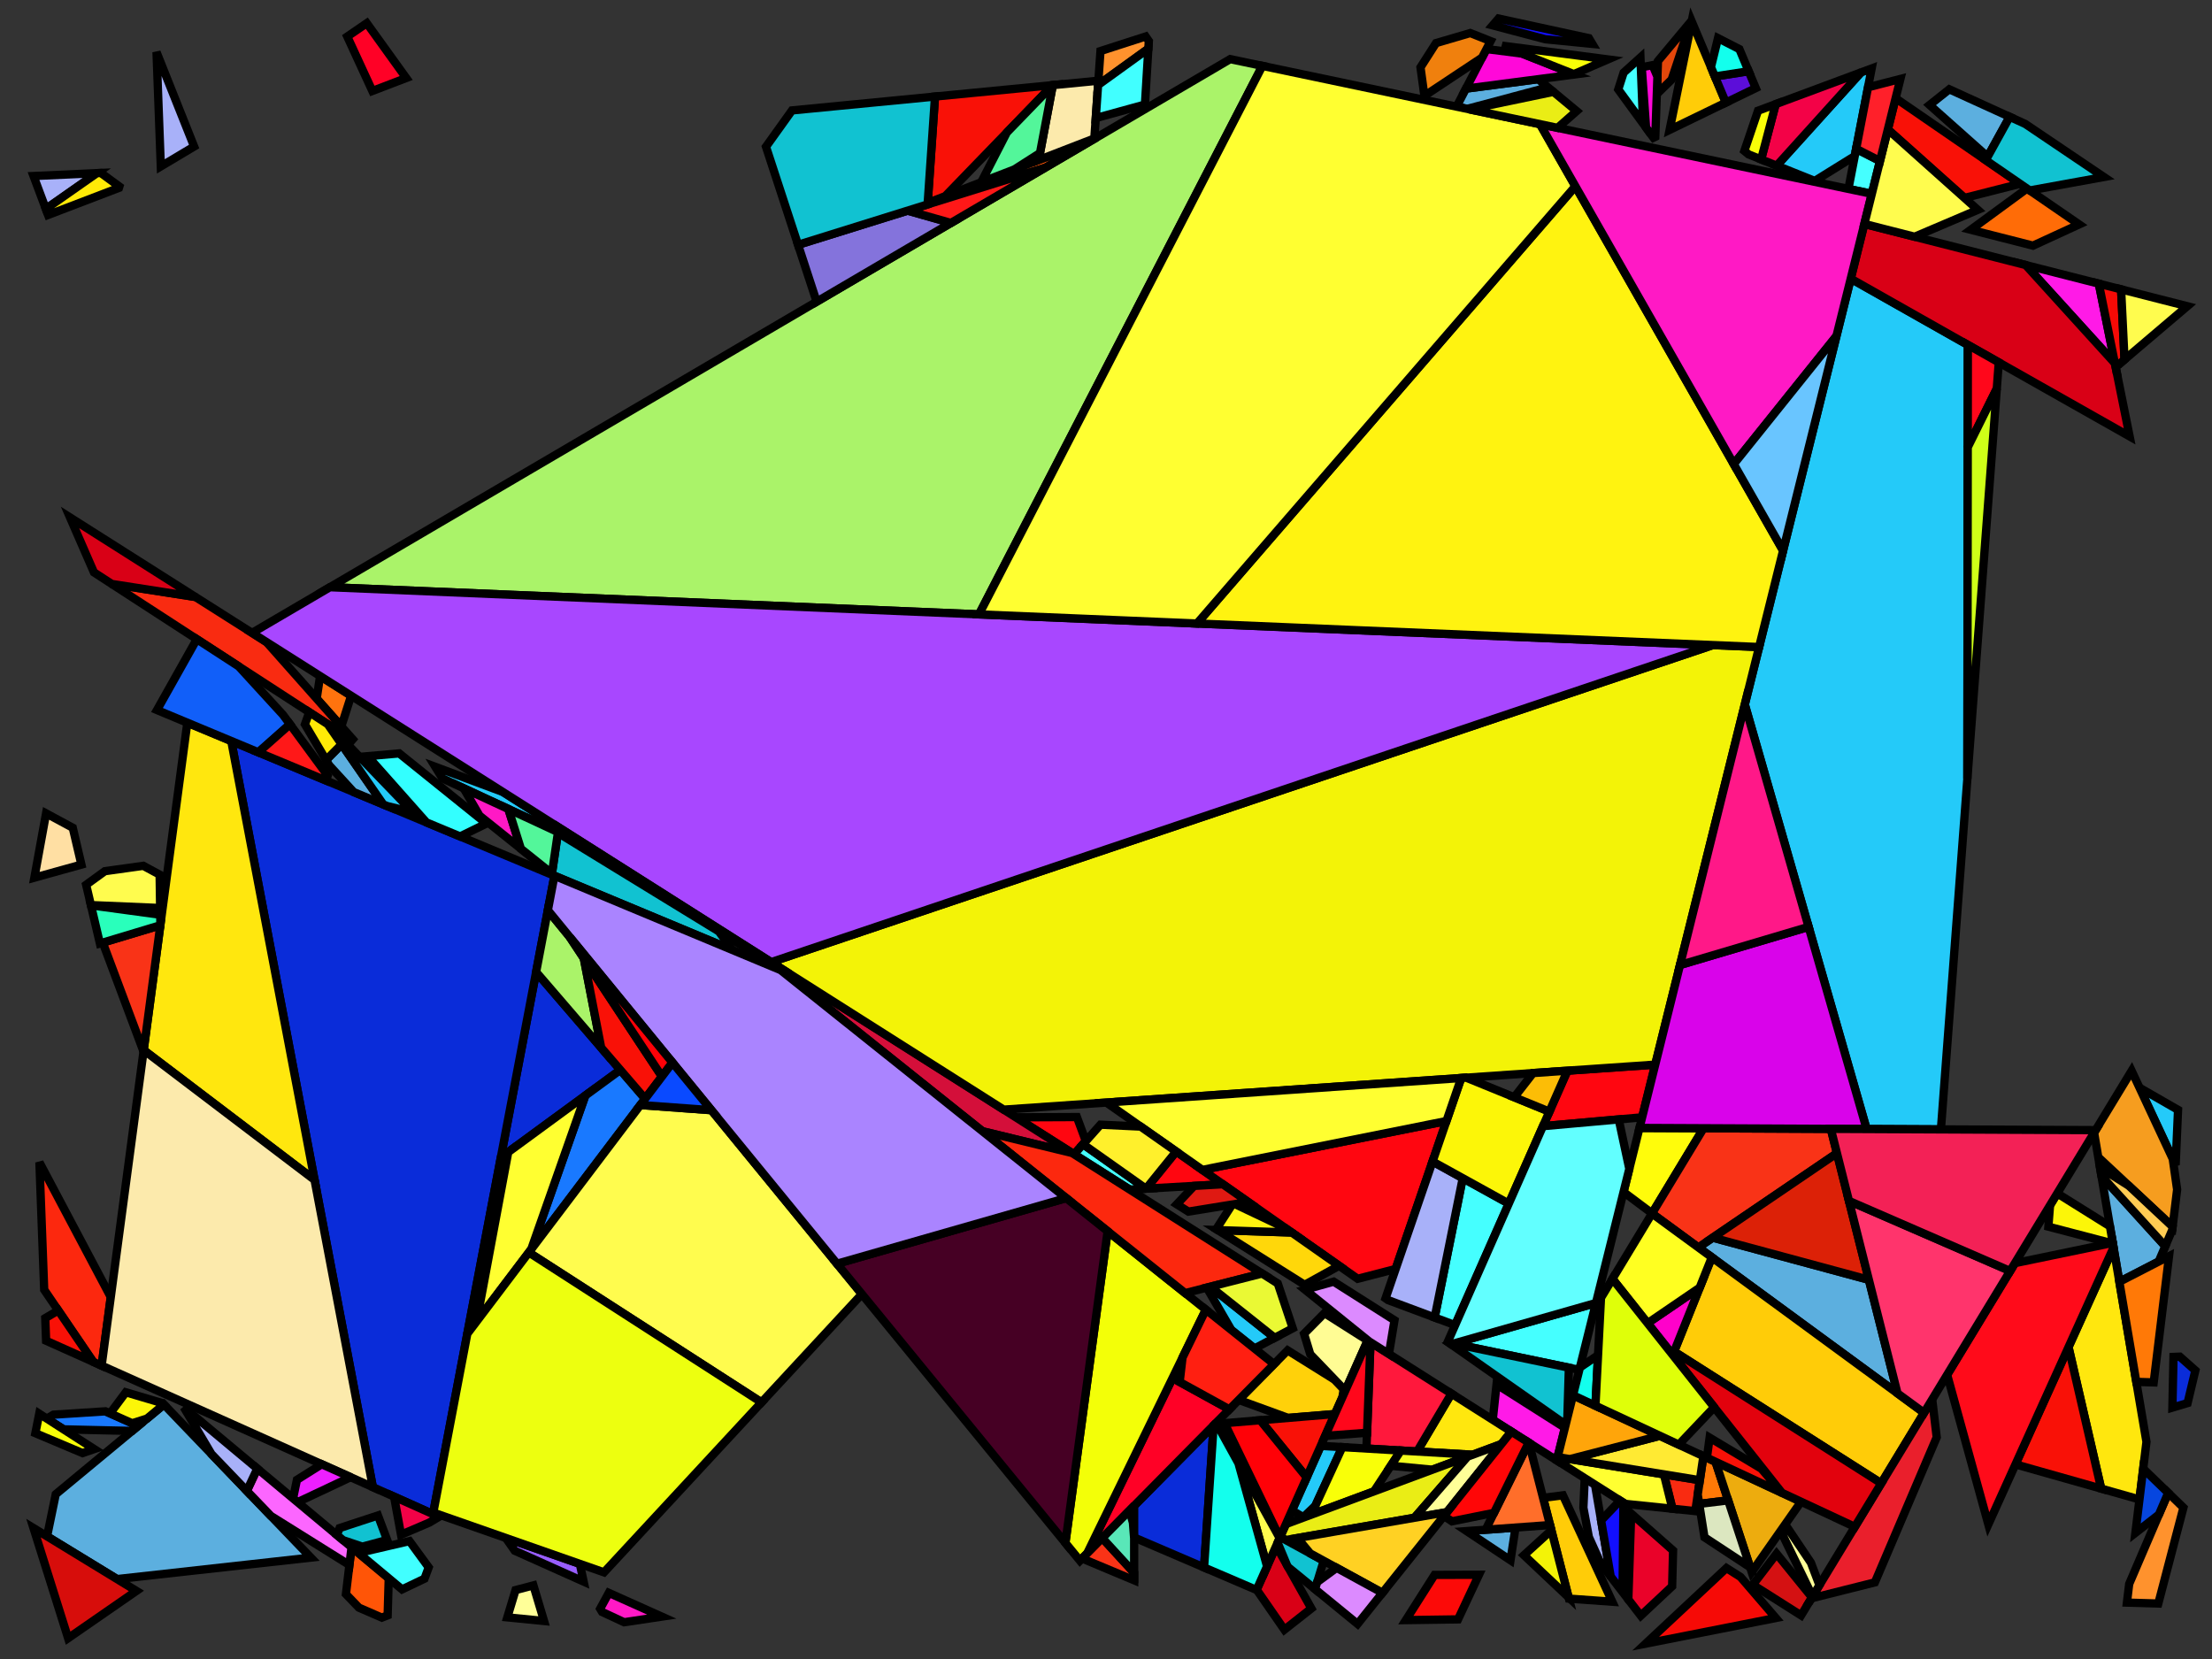 <?xml version="1.0" encoding="iso-8859-1" standalone="no"?>
<!DOCTYPE svg PUBLIC "-//W3C//DTD SVG 1.0//EN" "http://www.w3.org/TR/2001/REC-SVG-20010904/DTD/svg10.dtd">
<svg xmlns="http://www.w3.org/2000/svg" width="800" height="600">
<rect width="100%" height="100%" fill="#333333" stroke="none"/>
<path style="fill:rgb(0, 0, 0);fill-opacity:0.0;fill-rule:evenodd;stroke:rgb(0, 0, 0);stroke-width:0.0;" d="M 0, 600 L 800, 600 L 800, 0 L 0, 0 z "/>
<path style="fill:rgb(255, 26, 231);fill-opacity:1.0;fill-rule:evenodd;stroke:rgb(0, 0, 0);stroke-width:3.0;" d="M 759.066, 102.593 L 764.87, 131.364 L 732.616, 95.854 z "/>
<path style="fill:rgb(255, 26, 231);fill-opacity:1.0;fill-rule:evenodd;stroke:rgb(0, 0, 0);stroke-width:3.0;" d="M 565.97, 516.373 L 563.032, 528.185 L 539.879, 513.501 L 541.245, 500.683 z "/>
<path style="fill:rgb(10, 44, 217);fill-opacity:1.0;fill-rule:evenodd;stroke:rgb(0, 0, 0);stroke-width:3.0;" d="M 793.983, 495.64 L 791.166, 507.44 L 785.678, 509.073 L 786.079, 490.749 L 788.366, 490.655 z "/>
<path style="fill:rgb(10, 44, 217);fill-opacity:1.0;fill-rule:evenodd;stroke:rgb(0, 0, 0);stroke-width:3.0;" d="M 435.466, 566.894 L 410.182, 556.051 L 410.178, 544.588 L 438.926, 515.485 z "/>
<path style="fill:rgb(10, 44, 217);fill-opacity:1.0;fill-rule:evenodd;stroke:rgb(0, 0, 0);stroke-width:3.0;" d="M 224.355, 386.954 L 181.132, 418.632 L 193.893, 351.542 z "/>
<path style="fill:rgb(10, 44, 217);fill-opacity:1.0;fill-rule:evenodd;stroke:rgb(0, 0, 0);stroke-width:3.0;" d="M 200.514, 316.734 L 156.601, 547.597 L 134.847, 537.849 L 83.639, 267.997 z "/>
<path style="fill:rgb(255, 115, 14);fill-opacity:1.0;fill-rule:evenodd;stroke:rgb(0, 0, 0);stroke-width:3.0;" d="M 126.991, 251.623 L 123.438, 262.717 L 114.53, 252.673 L 115.763, 244.502 z "/>
<path style="fill:rgb(92, 175, 223);fill-opacity:1.0;fill-rule:evenodd;stroke:rgb(0, 0, 0);stroke-width:3.0;" d="M 546.295, 564.297 L 530.433, 553.741 L 548.1, 552.461 z "/>
<path style="fill:rgb(92, 175, 223);fill-opacity:1.0;fill-rule:evenodd;stroke:rgb(0, 0, 0);stroke-width:3.0;" d="M 559.859, 31.585 L 530.63, 39.379 L 526.795, 38.574 L 530.184, 32.049 L 556.309, 28.64 z "/>
<path style="fill:rgb(92, 175, 223);fill-opacity:1.0;fill-rule:evenodd;stroke:rgb(0, 0, 0);stroke-width:3.0;" d="M 675.905, 462.861 L 686.263, 503.932 L 614.228, 451.151 L 619.436, 447.611 z "/>
<path style="fill:rgb(92, 175, 223);fill-opacity:1.0;fill-rule:evenodd;stroke:rgb(0, 0, 0);stroke-width:3.0;" d="M 726.828, 42.25 L 718.866, 56.677 L 697.849, 37.966 L 704.989, 32.292 z "/>
<path style="fill:rgb(92, 175, 223);fill-opacity:1.0;fill-rule:evenodd;stroke:rgb(0, 0, 0);stroke-width:3.0;" d="M 138.616, 290.923 L 127.915, 286.461 L 119.058, 276.78 L 117.931, 274.879 L 123.571, 269.194 z "/>
<path style="fill:rgb(92, 175, 223);fill-opacity:1.0;fill-rule:evenodd;stroke:rgb(0, 0, 0);stroke-width:3.0;" d="M 783.098, 450.707 L 780.719, 456.252 L 766.493, 463.585 L 760.005, 425.271 z "/>
<path style="fill:rgb(92, 175, 223);fill-opacity:1.0;fill-rule:evenodd;stroke:rgb(0, 0, 0);stroke-width:3.0;" d="M 112.426, 563.324 L 42.327, 571.097 L 17.024, 555.644 L 20.163, 540.401 L 59.299, 507.969 z "/>
<path style="fill:rgb(255, 252, 11);fill-opacity:1.0;fill-rule:evenodd;stroke:rgb(0, 0, 0);stroke-width:3.0;" d="M 616.113, 408.047 L 597.492, 438.832 L 587.177, 431.109 L 592.941, 407.936 z "/>
<path style="fill:rgb(249, 43, 17);fill-opacity:1.0;fill-rule:evenodd;stroke:rgb(0, 0, 0);stroke-width:3.0;" d="M 614.772, 535.339 L 613.127, 546.507 L 604.851, 545.653 L 601.772, 533.228 z "/>
<path style="fill:rgb(249, 43, 17);fill-opacity:1.0;fill-rule:evenodd;stroke:rgb(0, 0, 0);stroke-width:3.0;" d="M 70.682, 215.909 L 96.381, 232.209 L 128.441, 268.358 L 40.427, 211.198 z "/>
<path style="fill:rgb(25, 121, 255);fill-opacity:1.0;fill-rule:evenodd;stroke:rgb(0, 0, 0);stroke-width:3.0;" d="M 233.32, 397.375 L 192.138, 451.794 L 211.682, 396.242 L 224.355, 386.954 z "/>
<path style="fill:rgb(25, 121, 255);fill-opacity:1.0;fill-rule:evenodd;stroke:rgb(0, 0, 0);stroke-width:3.0;" d="M 49.962, 515.707 L 47.778, 517.516 L 22.986, 516.944 L 16.928, 513.047 L 19.351, 511.632 L 38.131, 510.422 z "/>
<path style="fill:rgb(255, 1, 38);fill-opacity:1.0;fill-rule:evenodd;stroke:rgb(0, 0, 0);stroke-width:3.0;" d="M 444.632, 509.707 L 393.196, 561.782 L 424.062, 498.394 z "/>
<path style="fill:rgb(255, 1, 38);fill-opacity:1.0;fill-rule:evenodd;stroke:rgb(0, 0, 0);stroke-width:3.0;" d="M 146.916, 28.213 L 134.667, 32.897 L 125.595, 13.217 L 132.649, 8.389 z "/>
<path style="fill:rgb(170, 243, 105);fill-opacity:1.0;fill-rule:evenodd;stroke:rgb(0, 0, 0);stroke-width:3.0;" d="M 206.059, 338.881 L 211.146, 346.578 L 217.415, 378.886 L 193.893, 351.542 L 198.142, 329.203 z "/>
<path style="fill:rgb(170, 243, 105);fill-opacity:1.0;fill-rule:evenodd;stroke:rgb(0, 0, 0);stroke-width:3.0;" d="M 456.559, 23.828 L 354.063, 222.202 L 119.313, 212.378 L 444.918, 21.384 z "/>
<path style="fill:rgb(36, 202, 249);fill-opacity:1.0;fill-rule:evenodd;stroke:rgb(0, 0, 0);stroke-width:3.0;" d="M 670.795, 56.451 L 656.322, 65.43 L 642.568, 59.916 L 673.032, 26.205 L 676.909, 24.764 z "/>
<path style="fill:rgb(36, 202, 249);fill-opacity:1.0;fill-rule:evenodd;stroke:rgb(0, 0, 0);stroke-width:3.0;" d="M 461.014, 483.837 L 453.701, 487.695 L 445.352, 481.028 L 436.438, 465.679 L 437.736, 465.349 z "/>
<path style="fill:rgb(36, 202, 249);fill-opacity:1.0;fill-rule:evenodd;stroke:rgb(0, 0, 0);stroke-width:3.0;" d="M 118.909, 262.167 L 149.408, 293.824 L 140.052, 291.522 L 138.616, 290.923 L 118.539, 261.927 z "/>
<path style="fill:rgb(36, 202, 249);fill-opacity:1.0;fill-rule:evenodd;stroke:rgb(0, 0, 0);stroke-width:3.0;" d="M 711.701, 124.738 L 711.526, 281.612 L 701.957, 408.461 L 675.084, 408.331 L 631.032, 254.797 L 669.341, 100.778 z "/>
<path style="fill:rgb(36, 202, 249);fill-opacity:1.0;fill-rule:evenodd;stroke:rgb(0, 0, 0);stroke-width:3.0;" d="M 181.901, 286.45 L 202.06, 299.236 L 201.809, 300.948 L 160.024, 281.53 L 157.428, 277.328 z "/>
<path style="fill:rgb(36, 202, 249);fill-opacity:1.0;fill-rule:evenodd;stroke:rgb(0, 0, 0);stroke-width:3.0;" d="M 485.469, 523.375 L 475.723, 544.563 L 471.377, 548.712 L 467.255, 546.289 L 477.663, 522.917 z "/>
<path style="fill:rgb(36, 202, 249);fill-opacity:1.0;fill-rule:evenodd;stroke:rgb(0, 0, 0);stroke-width:3.0;" d="M 787.717, 401.398 L 786.845, 421.34 L 773.793, 393.399 z "/>
<path style="fill:rgb(255, 204, 8);fill-opacity:1.0;fill-rule:evenodd;stroke:rgb(0, 0, 0);stroke-width:3.0;" d="M 583.097, 579.287 L 567.42, 578.159 L 558.068, 541.721 L 565.253, 540.799 z "/>
<path style="fill:rgb(255, 204, 8);fill-opacity:1.0;fill-rule:evenodd;stroke:rgb(0, 0, 0);stroke-width:3.0;" d="M 695.859, 510.963 L 680.38, 536.463 L 605.469, 488.808 L 619.1, 454.721 z "/>
<path style="fill:rgb(255, 204, 8);fill-opacity:1.0;fill-rule:evenodd;stroke:rgb(0, 0, 0);stroke-width:3.0;" d="M 624.186, 37.105 L 603.837, 46.974 L 611.828, 7.735 z "/>
<path style="fill:rgb(255, 231, 14);fill-opacity:1.0;fill-rule:evenodd;stroke:rgb(0, 0, 0);stroke-width:3.0;" d="M 83.639, 267.997 L 113.759, 426.724 L 51.967, 379.789 L 67.751, 261.372 z "/>
<path style="fill:rgb(255, 231, 14);fill-opacity:1.0;fill-rule:evenodd;stroke:rgb(0, 0, 0);stroke-width:3.0;" d="M 776.296, 521.472 L 773.765, 542.295 L 759.921, 538.379 L 748.107, 487.195 L 764.393, 451.185 z "/>
<path style="fill:rgb(255, 231, 14);fill-opacity:1.0;fill-rule:evenodd;stroke:rgb(0, 0, 0);stroke-width:3.0;" d="M 546.593, 517.759 L 542.99, 522.267 L 532.577, 526.134 L 512.516, 524.959 L 524.926, 504.017 z "/>
<path style="fill:rgb(212, 17, 18);fill-opacity:1.0;fill-rule:evenodd;stroke:rgb(0, 0, 0);stroke-width:3.0;" d="M 655.333, 577.724 L 651.387, 584.225 L 633.934, 573.156 L 642.522, 561.93 z "/>
<path style="fill:rgb(255, 6, 16);fill-opacity:1.0;fill-rule:evenodd;stroke:rgb(0, 0, 0);stroke-width:3.0;" d="M 442.277, 428.304 L 414.496, 429.884 L 425.381, 416.454 z "/>
<path style="fill:rgb(255, 6, 16);fill-opacity:1.0;fill-rule:evenodd;stroke:rgb(0, 0, 0);stroke-width:3.0;" d="M 593.898, 404.091 L 558.029, 407.297 L 566.888, 387.226 L 598.638, 385.033 z "/>
<path style="fill:rgb(255, 6, 16);fill-opacity:1.0;fill-rule:evenodd;stroke:rgb(0, 0, 0);stroke-width:3.0;" d="M 504.748, 458.942 L 491.023, 462.49 L 434.862, 423.103 L 523.132, 405.427 z "/>
<path style="fill:rgb(255, 6, 16);fill-opacity:1.0;fill-rule:evenodd;stroke:rgb(0, 0, 0);stroke-width:3.0;" d="M 392.708, 412.694 L 388.457, 417.46 L 367.387, 404.096 L 389.479, 403.996 z "/>
<path style="fill:rgb(217, 0, 22);fill-opacity:1.0;fill-rule:evenodd;stroke:rgb(0, 0, 0);stroke-width:3.0;" d="M 732.616, 95.854 L 764.87, 131.364 L 770.209, 157.834 L 669.341, 100.778 L 674.264, 80.986 z "/>
<path style="fill:rgb(217, 0, 22);fill-opacity:1.0;fill-rule:evenodd;stroke:rgb(0, 0, 0);stroke-width:3.0;" d="M 70.682, 215.909 L 40.427, 211.198 L 33.982, 207.012 L 25.325, 187.141 z "/>
<path style="fill:rgb(217, 0, 22);fill-opacity:1.0;fill-rule:evenodd;stroke:rgb(0, 0, 0);stroke-width:3.0;" d="M 474.272, 581.723 L 464.514, 589.407 L 454.496, 574.941 L 461.553, 559.093 z "/>
<path style="fill:rgb(255, 209, 10);fill-opacity:1.0;fill-rule:evenodd;stroke:rgb(0, 0, 0);stroke-width:3.0;" d="M 482.755, 499.03 L 485.959, 502.366 L 485.509, 505.299 L 482.79, 511.406 L 465.876, 512.807 L 448.005, 506.293 L 465.694, 488.384 z "/>
<path style="fill:rgb(243, 255, 8);fill-opacity:1.0;fill-rule:evenodd;stroke:rgb(0, 0, 0);stroke-width:3.0;" d="M 436.112, 473.649 L 393.196, 561.782 L 390.575, 564.435 L 385.316, 558.007 L 400.589, 445.282 z "/>
<path style="fill:rgb(255, 24, 60);fill-opacity:1.0;fill-rule:evenodd;stroke:rgb(0, 0, 0);stroke-width:3.0;" d="M 524.926, 504.017 L 512.516, 524.959 L 494.198, 523.886 L 495.653, 485.45 z "/>
<path style="fill:rgb(69, 255, 255);fill-opacity:1.0;fill-rule:evenodd;stroke:rgb(0, 0, 0);stroke-width:3.0;" d="M 571.18, 495.426 L 525.657, 485.935 L 577.195, 471.242 z "/>
<path style="fill:rgb(69, 255, 255);fill-opacity:1.0;fill-rule:evenodd;stroke:rgb(0, 0, 0);stroke-width:3.0;" d="M 679.922, 58.237 L 676.971, 70.103 L 668.504, 68.326 L 671.304, 53.814 z "/>
<path style="fill:rgb(69, 255, 255);fill-opacity:1.0;fill-rule:evenodd;stroke:rgb(0, 0, 0);stroke-width:3.0;" d="M 414.419, 429.889 L 408.577, 430.221 L 388.457, 417.46 L 391.705, 413.817 z "/>
<path style="fill:rgb(69, 255, 255);fill-opacity:1.0;fill-rule:evenodd;stroke:rgb(0, 0, 0);stroke-width:3.0;" d="M 545.669, 435.3 L 526.268, 479.254 L 518.865, 476.491 L 529.015, 426.1 z "/>
<path style="fill:rgb(69, 255, 255);fill-opacity:1.0;fill-rule:evenodd;stroke:rgb(0, 0, 0);stroke-width:3.0;" d="M 594.231, 44.64 L 585.264, 32.344 L 587.209, 26.273 L 593.293, 20.775 z "/>
<path style="fill:rgb(212, 15, 58);fill-opacity:1.0;fill-rule:evenodd;stroke:rgb(0, 0, 0);stroke-width:3.0;" d="M 285.57, 352.203 L 387.736, 417.003 L 355.314, 409.128 L 282.342, 350.857 z "/>
<path style="fill:rgb(252, 246, 8);fill-opacity:1.0;fill-rule:evenodd;stroke:rgb(0, 0, 0);stroke-width:3.0;" d="M 58.839, 507.49 L 59.299, 507.969 L 53.176, 513.042 L 47.797, 514.739 L 39.818, 511.176 L 45.5, 503.536 z "/>
<path style="fill:rgb(252, 246, 8);fill-opacity:1.0;fill-rule:evenodd;stroke:rgb(0, 0, 0);stroke-width:3.0;" d="M 763.094, 443.515 L 764.108, 449.501 L 763.621, 449.602 L 740.82, 443.636 L 741.424, 435.898 L 744.032, 431.602 z "/>
<path style="fill:rgb(252, 40, 14);fill-opacity:1.0;fill-rule:evenodd;stroke:rgb(0, 0, 0);stroke-width:3.0;" d="M 40.061, 469.104 L 36.757, 493.896 L 33.715, 492.533 L 15.984, 466.462 L 14.256, 420.375 z "/>
<path style="fill:rgb(252, 40, 14);fill-opacity:1.0;fill-rule:evenodd;stroke:rgb(0, 0, 0);stroke-width:3.0;" d="M 387.736, 417.003 L 456.45, 460.585 L 428.623, 467.669 L 355.314, 409.128 z "/>
<path style="fill:rgb(255, 121, 7);fill-opacity:1.0;fill-rule:evenodd;stroke:rgb(0, 0, 0);stroke-width:3.0;" d="M 620.447, 528.683 L 625.021, 542.628 L 614.54, 543.904 L 614.008, 540.528 L 616.056, 526.632 z "/>
<path style="fill:rgb(255, 121, 7);fill-opacity:1.0;fill-rule:evenodd;stroke:rgb(0, 0, 0);stroke-width:3.0;" d="M 778.91, 499.963 L 772.621, 499.774 L 766.493, 463.585 L 784.456, 454.326 z "/>
<path style="fill:rgb(246, 10, 6);fill-opacity:1.0;fill-rule:evenodd;stroke:rgb(0, 0, 0);stroke-width:3.0;" d="M 767.126, 104.646 L 768.364, 130.044 L 765.154, 132.772 L 759.066, 102.593 z "/>
<path style="fill:rgb(246, 10, 6);fill-opacity:1.0;fill-rule:evenodd;stroke:rgb(0, 0, 0);stroke-width:3.0;" d="M 629.483, 570.333 L 642.248, 585.17 L 595.163, 594.45 L 624.397, 567.107 z "/>
<path style="fill:rgb(255, 31, 17);fill-opacity:1.0;fill-rule:evenodd;stroke:rgb(0, 0, 0);stroke-width:3.0;" d="M 460.786, 493.353 L 444.632, 509.707 L 426.647, 499.816 L 427.675, 490.974 L 436.112, 473.649 z "/>
<path style="fill:rgb(228, 71, 11);fill-opacity:1.0;fill-rule:evenodd;stroke:rgb(0, 0, 0);stroke-width:3.0;" d="M 604.58, 28.774 L 599.206, 34.015 L 599.626, 22.062 L 611.58, 7.738 z "/>
<path style="fill:rgb(243, 243, 7);fill-opacity:1.0;fill-rule:evenodd;stroke:rgb(0, 0, 0);stroke-width:3.0;" d="M 567.299, 577.688 L 551.151, 562.46 L 561.076, 553.44 z "/>
<path style="fill:rgb(243, 243, 7);fill-opacity:1.0;fill-rule:evenodd;stroke:rgb(0, 0, 0);stroke-width:3.0;" d="M 636.202, 234.008 L 598.638, 385.033 L 363.002, 401.315 L 278.897, 347.971 L 619.476, 233.308 z "/>
<path style="fill:rgb(168, 71, 255);fill-opacity:1.0;fill-rule:evenodd;stroke:rgb(0, 0, 0);stroke-width:3.0;" d="M 619.476, 233.308 L 278.897, 347.971 L 91.156, 228.894 L 119.313, 212.378 z "/>
<path style="fill:rgb(249, 51, 23);fill-opacity:1.0;fill-rule:evenodd;stroke:rgb(0, 0, 0);stroke-width:3.0;" d="M 662.137, 408.269 L 664.359, 417.079 L 614.228, 451.151 L 597.468, 438.871 L 616.113, 408.047 z "/>
<path style="fill:rgb(249, 51, 23);fill-opacity:1.0;fill-rule:evenodd;stroke:rgb(0, 0, 0);stroke-width:3.0;" d="M 410.185, 568.847 L 410.186, 571.539 L 391.354, 563.647 L 398.65, 556.26 z "/>
<path style="fill:rgb(249, 51, 23);fill-opacity:1.0;fill-rule:evenodd;stroke:rgb(0, 0, 0);stroke-width:3.0;" d="M 51.901, 380.278 L 37.168, 340.905 L 57.985, 334.639 z "/>
<path style="fill:rgb(255, 85, 7);fill-opacity:1.0;fill-rule:evenodd;stroke:rgb(0, 0, 0);stroke-width:3.0;" d="M 140.592, 570.804 L 140.199, 584.209 L 138.095, 585.032 L 129.797, 581.423 L 125.112, 576.542 L 127.134, 559.575 z "/>
<path style="fill:rgb(255, 85, 7);fill-opacity:1.0;fill-rule:evenodd;stroke:rgb(0, 0, 0);stroke-width:3.0;" d="M 395.767, 50.215 L 377.88, 60.707 L 335.482, 73.927 L 335.519, 73.393 L 395.777, 50.08 z "/>
<path style="fill:rgb(255, 252, 148);fill-opacity:1.0;fill-rule:evenodd;stroke:rgb(0, 0, 0);stroke-width:3.0;" d="M 494.636, 484.805 L 486.544, 502.975 L 473.879, 489.786 L 471.632, 482.372 L 479.015, 474.897 z "/>
<path style="fill:rgb(252, 234, 172);fill-opacity:1.0;fill-rule:evenodd;stroke:rgb(0, 0, 0);stroke-width:3.0;" d="M 113.759, 426.724 L 134.847, 537.849 L 36.757, 493.896 L 51.967, 379.789 z "/>
<path style="fill:rgb(252, 234, 172);fill-opacity:1.0;fill-rule:evenodd;stroke:rgb(0, 0, 0);stroke-width:3.0;" d="M 395.777, 50.08 L 375.661, 57.862 L 380.757, 30.787 L 397.248, 29.187 z "/>
<path style="fill:rgb(255, 108, 7);fill-opacity:1.0;fill-rule:evenodd;stroke:rgb(0, 0, 0);stroke-width:3.0;" d="M 751.945, 81.16 L 735.251, 88.84 L 712.743, 83.101 L 732.677, 68.491 L 733.199, 68.268 z "/>
<path style="fill:rgb(237, 31, 255);fill-opacity:1.0;fill-rule:evenodd;stroke:rgb(0, 0, 0);stroke-width:3.0;" d="M 126.291, 534.015 L 126.379, 534.449 L 107.616, 543.287 L 105.994, 541.933 L 107.389, 535.206 L 116.349, 529.561 z "/>
<path style="fill:rgb(255, 215, 10);fill-opacity:1.0;fill-rule:evenodd;stroke:rgb(0, 0, 0);stroke-width:3.0;" d="M 467.175, 445.765 L 484.307, 457.78 L 471.848, 464.672 L 440.419, 444.884 z "/>
<path style="fill:rgb(252, 102, 255);fill-opacity:1.0;fill-rule:evenodd;stroke:rgb(0, 0, 0);stroke-width:3.0;" d="M 127.134, 559.575 L 126.368, 566.007 L 97.962, 548.254 L 89.275, 539.202 L 93.065, 531.144 z "/>
<path style="fill:rgb(168, 177, 249);fill-opacity:1.0;fill-rule:evenodd;stroke:rgb(0, 0, 0);stroke-width:3.0;" d="M 16.579, 75.553 L 12.13, 63.661 L 35.05, 62.619 z "/>
<path style="fill:rgb(168, 177, 249);fill-opacity:1.0;fill-rule:evenodd;stroke:rgb(0, 0, 0);stroke-width:3.0;" d="M 70.206, 52.992 L 58.157, 60.178 L 56.608, 18.847 z "/>
<path style="fill:rgb(168, 177, 249);fill-opacity:1.0;fill-rule:evenodd;stroke:rgb(0, 0, 0);stroke-width:3.0;" d="M 576.852, 536.951 L 582.533, 570.174 L 578.945, 565.504 L 574.628, 555.885 L 572.654, 545.299 L 573.142, 534.598 z "/>
<path style="fill:rgb(168, 177, 249);fill-opacity:1.0;fill-rule:evenodd;stroke:rgb(0, 0, 0);stroke-width:3.0;" d="M 529.015, 426.1 L 518.865, 476.491 L 502.021, 470.203 L 501.101, 469.558 L 518.101, 420.072 z "/>
<path style="fill:rgb(168, 177, 249);fill-opacity:1.0;fill-rule:evenodd;stroke:rgb(0, 0, 0);stroke-width:3.0;" d="M 93.065, 531.144 L 89.275, 539.202 L 76.456, 525.845 L 66.469, 508.951 z "/>
<path style="fill:rgb(237, 172, 14);fill-opacity:1.0;fill-rule:evenodd;stroke:rgb(0, 0, 0);stroke-width:3.0;" d="M 651.305, 543.093 L 650.407, 544.499 L 633.532, 568.575 L 620.447, 528.683 z "/>
<path style="fill:rgb(249, 17, 7);fill-opacity:1.0;fill-rule:evenodd;stroke:rgb(0, 0, 0);stroke-width:3.0;" d="M 341.86, 70.939 L 335.519, 73.393 L 338.158, 34.917 L 380.706, 30.792 z "/>
<path style="fill:rgb(249, 17, 7);fill-opacity:1.0;fill-rule:evenodd;stroke:rgb(0, 0, 0);stroke-width:3.0;" d="M 730.587, 66.472 L 710.474, 71.587 L 682.761, 46.822 L 685.573, 35.517 z "/>
<path style="fill:rgb(249, 17, 7);fill-opacity:1.0;fill-rule:evenodd;stroke:rgb(0, 0, 0);stroke-width:3.0;" d="M 637.032, 531.178 L 644.407, 539.814 L 644.48, 539.906 L 617.328, 527.226 L 618.307, 519.943 z "/>
<path style="fill:rgb(249, 17, 7);fill-opacity:1.0;fill-rule:evenodd;stroke:rgb(0, 0, 0);stroke-width:3.0;" d="M 239.403, 389.336 L 233.32, 397.375 L 217.415, 378.886 L 211.146, 346.578 z "/>
<path style="fill:rgb(249, 17, 7);fill-opacity:1.0;fill-rule:evenodd;stroke:rgb(0, 0, 0);stroke-width:3.0;" d="M 759.921, 538.379 L 728.925, 529.61 L 748.107, 487.195 z "/>
<path style="fill:rgb(249, 17, 7);fill-opacity:1.0;fill-rule:evenodd;stroke:rgb(0, 0, 0);stroke-width:3.0;" d="M 33.715, 492.533 L 16.675, 484.898 L 16.368, 476.719 L 21.067, 473.936 z "/>
<path style="fill:rgb(249, 17, 7);fill-opacity:1.0;fill-rule:evenodd;stroke:rgb(0, 0, 0);stroke-width:3.0;" d="M 472.583, 534.325 L 455.774, 513.644 L 482.79, 511.406 z "/>
<path style="fill:rgb(41, 255, 187);fill-opacity:1.0;fill-rule:evenodd;stroke:rgb(0, 0, 0);stroke-width:3.0;" d="M 57.955, 330.817 L 58.011, 334.446 L 57.985, 334.639 L 36.137, 341.215 L 32.899, 327.42 z "/>
<path style="fill:rgb(17, 95, 249);fill-opacity:1.0;fill-rule:evenodd;stroke:rgb(0, 0, 0);stroke-width:3.0;" d="M 86.325, 241.006 L 102.352, 258.522 L 104.875, 261.953 L 93.444, 272.086 L 56.775, 256.795 L 71.174, 231.166 z "/>
<path style="fill:rgb(152, 94, 255);fill-opacity:1.0;fill-rule:evenodd;stroke:rgb(0, 0, 0);stroke-width:3.0;" d="M 209.702, 565.599 L 211.074, 572.005 L 186.173, 560.847 L 182.936, 556.228 z "/>
<path style="fill:rgb(255, 243, 16);fill-opacity:1.0;fill-rule:evenodd;stroke:rgb(0, 0, 0);stroke-width:3.0;" d="M 464.837, 444.125 L 467.175, 445.765 L 440.419, 444.884 L 439.877, 444.542 L 445.628, 435.633 L 446.626, 435.471 z "/>
<path style="fill:rgb(255, 243, 16);fill-opacity:1.0;fill-rule:evenodd;stroke:rgb(0, 0, 0);stroke-width:3.0;" d="M 644.877, 199.134 L 636.202, 234.008 L 432.9, 225.501 L 569.762, 67.358 z "/>
<path style="fill:rgb(255, 255, 49);fill-opacity:1.0;fill-rule:evenodd;stroke:rgb(0, 0, 0);stroke-width:3.0;" d="M 601.772, 533.228 L 604.851, 545.653 L 587.801, 543.896 L 563.032, 528.185 L 563.33, 526.985 z "/>
<path style="fill:rgb(255, 255, 49);fill-opacity:1.0;fill-rule:evenodd;stroke:rgb(0, 0, 0);stroke-width:3.0;" d="M 556.966, 44.908 L 569.762, 67.358 L 432.9, 225.501 L 354.063, 222.202 L 456.559, 23.828 z "/>
<path style="fill:rgb(252, 246, 8);fill-opacity:1.0;fill-rule:evenodd;stroke:rgb(0, 0, 0);stroke-width:3.0;" d="M 560.353, 402.033 L 545.669, 435.3 L 518.101, 420.072 L 528.473, 389.881 L 530.289, 389.755 z "/>
<path style="fill:rgb(234, 31, 44);fill-opacity:1.0;fill-rule:evenodd;stroke:rgb(0, 0, 0);stroke-width:3.0;" d="M 700.436, 519.814 L 678.076, 572.289 L 655.138, 578.045 L 698.81, 506.101 z "/>
<path style="fill:rgb(252, 189, 6);fill-opacity:1.0;fill-rule:evenodd;stroke:rgb(0, 0, 0);stroke-width:3.0;" d="M 560.353, 402.033 L 547.637, 396.84 L 554.451, 388.086 L 566.888, 387.226 z "/>
<path style="fill:rgb(255, 8, 217);fill-opacity:1.0;fill-rule:evenodd;stroke:rgb(0, 0, 0);stroke-width:3.0;" d="M 599.428, 27.714 L 598.663, 49.484 L 597.999, 49.806 L 595.32, 46.133 L 593.76, 24.318 L 597.676, 23.55 z "/>
<path style="fill:rgb(255, 8, 217);fill-opacity:1.0;fill-rule:evenodd;stroke:rgb(0, 0, 0);stroke-width:3.0;" d="M 550.465, 19.376 L 569.481, 26.921 L 530.184, 32.049 L 537.609, 17.751 z "/>
<path style="fill:rgb(255, 146, 45);fill-opacity:1.0;fill-rule:evenodd;stroke:rgb(0, 0, 0);stroke-width:3.0;" d="M 415.483, 14.834 L 415.314, 17.611 L 397.139, 30.738 L 398.004, 18.463 L 414.343, 13.196 z "/>
<path style="fill:rgb(255, 146, 45);fill-opacity:1.0;fill-rule:evenodd;stroke:rgb(0, 0, 0);stroke-width:3.0;" d="M 789.665, 545.248 L 780.58, 579.938 L 769.23, 579.604 L 770.053, 572.839 L 784.161, 539.919 z "/>
<path style="fill:rgb(243, 2, 71);fill-opacity:1.0;fill-rule:evenodd;stroke:rgb(0, 0, 0);stroke-width:3.0;" d="M 158.775, 548.571 L 155.254, 550.67 L 145.036, 555.046 L 142.524, 541.289 z "/>
<path style="fill:rgb(243, 2, 71);fill-opacity:1.0;fill-rule:evenodd;stroke:rgb(0, 0, 0);stroke-width:3.0;" d="M 642.568, 59.916 L 636.932, 57.658 L 642.195, 37.667 L 673.032, 26.205 z "/>
<path style="fill:rgb(249, 255, 8);fill-opacity:1.0;fill-rule:evenodd;stroke:rgb(0, 0, 0);stroke-width:3.0;" d="M 581.521, 21.487 L 569.203, 26.811 L 543.259, 16.517 z "/>
<path style="fill:rgb(249, 255, 8);fill-opacity:1.0;fill-rule:evenodd;stroke:rgb(0, 0, 0);stroke-width:3.0;" d="M 636.932, 57.658 L 632.409, 55.844 L 630.875, 54.585 L 635.812, 40.039 L 642.195, 37.667 z "/>
<path style="fill:rgb(249, 255, 8);fill-opacity:1.0;fill-rule:evenodd;stroke:rgb(0, 0, 0);stroke-width:3.0;" d="M 34.075, 524.077 L 29.843, 525.523 L 12.791, 518.335 L 14.194, 511.288 z "/>
<path style="fill:rgb(249, 255, 8);fill-opacity:1.0;fill-rule:evenodd;stroke:rgb(0, 0, 0);stroke-width:3.0;" d="M 506.63, 524.614 L 496.901, 539.384 L 474.233, 547.802 L 485.469, 523.375 z "/>
<path style="fill:rgb(243, 255, 29);fill-opacity:1.0;fill-rule:evenodd;stroke:rgb(0, 0, 0);stroke-width:3.0;" d="M 532.577, 526.134 L 518.027, 531.538 L 503.009, 530.112 L 506.63, 524.614 z "/>
<path style="fill:rgb(246, 157, 31);fill-opacity:1.0;fill-rule:evenodd;stroke:rgb(0, 0, 0);stroke-width:3.0;" d="M 785.804, 419.112 L 787.387, 430.213 L 785.754, 443.652 L 758.859, 418.503 L 757.359, 409.648 L 770.935, 387.283 z "/>
<path style="fill:rgb(255, 25, 197);fill-opacity:1.0;fill-rule:evenodd;stroke:rgb(0, 0, 0);stroke-width:3.0;" d="M 676.971, 70.103 L 664.177, 121.539 L 627.037, 167.837 L 556.966, 44.908 z "/>
<path style="fill:rgb(255, 25, 197);fill-opacity:1.0;fill-rule:evenodd;stroke:rgb(0, 0, 0);stroke-width:3.0;" d="M 183.873, 292.613 L 188.39, 306.967 L 173.42, 294.985 L 167.687, 285.091 z "/>
<path style="fill:rgb(255, 25, 197);fill-opacity:1.0;fill-rule:evenodd;stroke:rgb(0, 0, 0);stroke-width:3.0;" d="M 239.337, 584.67 L 225.725, 586.703 L 217.746, 582.98 L 217.054, 581.829 L 220.181, 576.086 z "/>
<path style="fill:rgb(255, 11, 26);fill-opacity:1.0;fill-rule:evenodd;stroke:rgb(0, 0, 0);stroke-width:3.0;" d="M 764.393, 451.185 L 719.106, 551.321 L 704.212, 497.202 L 728.714, 456.838 L 764.108, 449.501 z "/>
<path style="fill:rgb(18, 15, 255);fill-opacity:1.0;fill-rule:evenodd;stroke:rgb(0, 0, 0);stroke-width:3.0;" d="M 587.131, 543.471 L 586.822, 575.757 L 582.533, 570.174 L 579.065, 549.896 L 585.918, 542.702 z "/>
<path style="fill:rgb(18, 15, 255);fill-opacity:1.0;fill-rule:evenodd;stroke:rgb(0, 0, 0);stroke-width:3.0;" d="M 574.646, 13.808 L 575.888, 15.88 L 558.859, 14.191 L 539.845, 9.177 L 541.969, 6.705 z "/>
<path style="fill:rgb(234, 2, 41);fill-opacity:1.0;fill-rule:evenodd;stroke:rgb(0, 0, 0);stroke-width:3.0;" d="M 605.091, 560.763 L 604.752, 573.712 L 593.411, 584.334 L 588.903, 578.466 L 589.941, 547.405 z "/>
<path style="fill:rgb(255, 252, 78);fill-opacity:1.0;fill-rule:evenodd;stroke:rgb(0, 0, 0);stroke-width:3.0;" d="M 57.733, 316.321 L 57.918, 328.395 L 32.879, 327.337 L 31.154, 319.989 L 37.934, 315.073 L 51.821, 313.131 z "/>
<path style="fill:rgb(255, 252, 78);fill-opacity:1.0;fill-rule:evenodd;stroke:rgb(0, 0, 0);stroke-width:3.0;" d="M 462.811, 556.27 L 458.253, 566.504 L 447.908, 529.215 z "/>
<path style="fill:rgb(255, 252, 78);fill-opacity:1.0;fill-rule:evenodd;stroke:rgb(0, 0, 0);stroke-width:3.0;" d="M 791.07, 110.747 L 768.364, 130.044 L 767.126, 104.646 z "/>
<path style="fill:rgb(255, 252, 78);fill-opacity:1.0;fill-rule:evenodd;stroke:rgb(0, 0, 0);stroke-width:3.0;" d="M 257.298, 401.516 L 311.706, 468.025 L 275.411, 507.19 L 191.253, 452.964 L 231.605, 399.641 z "/>
<path style="fill:rgb(255, 252, 78);fill-opacity:1.0;fill-rule:evenodd;stroke:rgb(0, 0, 0);stroke-width:3.0;" d="M 715.292, 75.892 L 692.446, 85.619 L 674.264, 80.986 L 682.761, 46.822 z "/>
<path style="fill:rgb(226, 2, 13);fill-opacity:1.0;fill-rule:evenodd;stroke:rgb(0, 0, 0);stroke-width:3.0;" d="M 680.38, 536.463 L 670.822, 552.208 L 644.48, 539.906 L 604.975, 490.043 L 605.469, 488.808 z "/>
<path style="fill:rgb(132, 115, 220);fill-opacity:1.0;fill-rule:evenodd;stroke:rgb(0, 0, 0);stroke-width:3.0;" d="M 343.912, 80.632 L 295.358, 109.113 L 288.629, 88.536 L 328.26, 76.179 z "/>
<path style="fill:rgb(255, 24, 24);fill-opacity:1.0;fill-rule:evenodd;stroke:rgb(0, 0, 0);stroke-width:3.0;" d="M 118.518, 280.507 L 117.91, 282.289 L 93.444, 272.086 L 104.875, 261.953 z "/>
<path style="fill:rgb(255, 24, 24);fill-opacity:1.0;fill-rule:evenodd;stroke:rgb(0, 0, 0);stroke-width:3.0;" d="M 343.912, 80.632 L 328.26, 76.179 L 377.88, 60.707 z "/>
<path style="fill:rgb(234, 249, 52);fill-opacity:1.0;fill-rule:evenodd;stroke:rgb(0, 0, 0);stroke-width:3.0;" d="M 462.127, 464.186 L 467.543, 480.392 L 461.014, 483.837 L 437.736, 465.349 L 456.45, 460.585 z "/>
<path style="fill:rgb(234, 237, 21);fill-opacity:1.0;fill-rule:evenodd;stroke:rgb(0, 0, 0);stroke-width:3.0;" d="M 511.549, 548.918 L 465.006, 556.976 L 462.987, 555.873 L 465.065, 551.207 L 530.772, 526.805 z "/>
<path style="fill:rgb(234, 237, 21);fill-opacity:1.0;fill-rule:evenodd;stroke:rgb(0, 0, 0);stroke-width:3.0;" d="M 570.208, 40.17 L 563.317, 46.242 L 531.424, 39.546 L 561.828, 33.218 z "/>
<path style="fill:rgb(255, 246, 49);fill-opacity:1.0;fill-rule:evenodd;stroke:rgb(0, 0, 0);stroke-width:3.0;" d="M 285.57, 352.203 L 283.862, 351.491 L 201.771, 301.211 L 202.06, 299.236 z "/>
<path style="fill:rgb(255, 110, 42);fill-opacity:1.0;fill-rule:evenodd;stroke:rgb(0, 0, 0);stroke-width:3.0;" d="M 552.954, 521.794 L 560.592, 551.556 L 537.31, 553.242 L 552.875, 521.743 z "/>
<path style="fill:rgb(17, 194, 209);fill-opacity:1.0;fill-rule:evenodd;stroke:rgb(0, 0, 0);stroke-width:3.0;" d="M 478.74, 564.482 L 475.603, 574.737 L 465.868, 566.77 L 465.438, 566.006 L 462.067, 557.94 L 462.987, 555.873 z "/>
<path style="fill:rgb(17, 194, 209);fill-opacity:1.0;fill-rule:evenodd;stroke:rgb(0, 0, 0);stroke-width:3.0;" d="M 732.451, 44.814 L 760.902, 64.011 L 734.087, 68.879 L 718.172, 57.934 L 726.828, 42.25 z "/>
<path style="fill:rgb(17, 194, 209);fill-opacity:1.0;fill-rule:evenodd;stroke:rgb(0, 0, 0);stroke-width:3.0;" d="M 259.984, 336.866 L 264.863, 343.568 L 200.678, 316.803 L 199.614, 315.952 L 201.771, 301.211 z "/>
<path style="fill:rgb(17, 194, 209);fill-opacity:1.0;fill-rule:evenodd;stroke:rgb(0, 0, 0);stroke-width:3.0;" d="M 140.015, 556.953 L 131.056, 559.366 L 124.083, 557.028 L 121.831, 555.149 L 122.82, 552.651 L 136.693, 548.089 z "/>
<path style="fill:rgb(17, 194, 209);fill-opacity:1.0;fill-rule:evenodd;stroke:rgb(0, 0, 0);stroke-width:3.0;" d="M 335.482, 73.927 L 288.629, 88.536 L 277.03, 53.063 L 286.428, 39.934 L 338.158, 34.917 z "/>
<path style="fill:rgb(17, 194, 209);fill-opacity:1.0;fill-rule:evenodd;stroke:rgb(0, 0, 0);stroke-width:3.0;" d="M 567.407, 494.639 L 566.857, 512.805 L 566.249, 515.248 L 524.801, 486.179 L 525.657, 485.935 z "/>
<path style="fill:rgb(51, 255, 255);fill-opacity:1.0;fill-rule:evenodd;stroke:rgb(0, 0, 0);stroke-width:3.0;" d="M 175.917, 297.86 L 166.396, 302.507 L 154.229, 297.433 L 132.985, 273.481 L 144.386, 272.473 z "/>
<path style="fill:rgb(217, 3, 234);fill-opacity:1.0;fill-rule:evenodd;stroke:rgb(0, 0, 0);stroke-width:3.0;" d="M 675.084, 408.331 L 592.941, 407.936 L 607.6, 349.003 L 654.104, 335.21 z "/>
<path style="fill:rgb(255, 24, 136);fill-opacity:1.0;fill-rule:evenodd;stroke:rgb(0, 0, 0);stroke-width:3.0;" d="M 654.104, 335.21 L 607.6, 349.003 L 631.032, 254.797 z "/>
<path style="fill:rgb(70, 0, 36);fill-opacity:1.0;fill-rule:evenodd;stroke:rgb(0, 0, 0);stroke-width:3.0;" d="M 400.589, 445.282 L 385.316, 558.007 L 302.722, 457.043 L 385.596, 433.31 z "/>
<path style="fill:rgb(170, 132, 255);fill-opacity:1.0;fill-rule:evenodd;stroke:rgb(0, 0, 0);stroke-width:3.0;" d="M 282.342, 350.857 L 385.596, 433.31 L 302.722, 457.043 L 198.142, 329.203 L 200.514, 316.734 z "/>
<path style="fill:rgb(83, 246, 154);fill-opacity:1.0;fill-rule:evenodd;stroke:rgb(0, 0, 0);stroke-width:3.0;" d="M 376.133, 55.35 L 366.864, 61.266 L 354.871, 65.906 L 364.12, 47.933 L 380.706, 30.792 L 380.757, 30.787 z "/>
<path style="fill:rgb(83, 246, 154);fill-opacity:1.0;fill-rule:evenodd;stroke:rgb(0, 0, 0);stroke-width:3.0;" d="M 201.809, 300.948 L 199.614, 315.952 L 188.39, 306.967 L 183.873, 292.613 z "/>
<path style="fill:rgb(255, 255, 152);fill-opacity:1.0;fill-rule:evenodd;stroke:rgb(0, 0, 0);stroke-width:3.0;" d="M 196.759, 586.257 L 183.482, 584.935 L 186.456, 575.075 L 192.912, 573.382 z "/>
<path style="fill:rgb(255, 255, 152);fill-opacity:1.0;fill-rule:evenodd;stroke:rgb(0, 0, 0);stroke-width:3.0;" d="M 523.317, 546.881 L 511.549, 548.918 L 530.772, 526.805 L 542.99, 522.267 z "/>
<path style="fill:rgb(255, 255, 152);fill-opacity:1.0;fill-rule:evenodd;stroke:rgb(0, 0, 0);stroke-width:3.0;" d="M 654.941, 565.169 L 658.023, 573.293 L 655.538, 577.387 L 644.235, 554.161 L 645.852, 551.63 z "/>
<path style="fill:rgb(255, 7, 27);fill-opacity:1.0;fill-rule:evenodd;stroke:rgb(0, 0, 0);stroke-width:3.0;" d="M 722.883, 131.064 L 722.165, 140.573 L 711.659, 161.766 L 711.701, 124.738 z "/>
<path style="fill:rgb(255, 7, 27);fill-opacity:1.0;fill-rule:evenodd;stroke:rgb(0, 0, 0);stroke-width:3.0;" d="M 495.653, 485.45 L 494.414, 518.168 L 479.27, 519.31 L 494.636, 484.805 z "/>
<path style="fill:rgb(255, 6, 7);fill-opacity:1.0;fill-rule:evenodd;stroke:rgb(0, 0, 0);stroke-width:3.0;" d="M 552.875, 521.743 L 540.324, 547.143 L 525.125, 550.208 L 522.209, 548.267 L 546.593, 517.759 z "/>
<path style="fill:rgb(252, 10, 8);fill-opacity:1.0;fill-rule:evenodd;stroke:rgb(0, 0, 0);stroke-width:3.0;" d="M 527.319, 585.668 L 508.44, 585.935 L 518.825, 569.585 L 534.889, 569.534 z "/>
<path style="fill:rgb(92, 14, 217);fill-opacity:1.0;fill-rule:evenodd;stroke:rgb(0, 0, 0);stroke-width:3.0;" d="M 634.991, 31.864 L 624.186, 37.105 L 620.207, 27.648 L 632.431, 25.762 z "/>
<path style="fill:rgb(220, 231, 192);fill-opacity:1.0;fill-rule:evenodd;stroke:rgb(0, 0, 0);stroke-width:3.0;" d="M 632.968, 566.856 L 616.446, 555.982 L 614.54, 543.904 L 625.021, 542.628 z "/>
<path style="fill:rgb(98, 255, 255);fill-opacity:1.0;fill-rule:evenodd;stroke:rgb(0, 0, 0);stroke-width:3.0;" d="M 589.262, 422.728 L 577.195, 471.242 L 524.801, 486.179 L 523.587, 485.328 L 558.029, 407.297 L 585.437, 404.847 z "/>
<path style="fill:rgb(255, 223, 163);fill-opacity:1.0;fill-rule:evenodd;stroke:rgb(0, 0, 0);stroke-width:3.0;" d="M 26.314, 299.373 L 29.441, 312.692 L 12.428, 317.424 L 16.665, 294.169 z "/>
<path style="fill:rgb(255, 1, 7);fill-opacity:1.0;fill-rule:evenodd;stroke:rgb(0, 0, 0);stroke-width:3.0;" d="M 243.214, 384.3 L 239.403, 389.336 L 206.059, 338.881 z "/>
<path style="fill:rgb(255, 1, 7);fill-opacity:1.0;fill-rule:evenodd;stroke:rgb(0, 0, 0);stroke-width:3.0;" d="M 472.583, 534.325 L 462.873, 556.131 L 442.868, 514.714 L 455.774, 513.644 z "/>
<path style="fill:rgb(6, 70, 223);fill-opacity:1.0;fill-rule:evenodd;stroke:rgb(0, 0, 0);stroke-width:3.0;" d="M 784.161, 539.919 L 780.8, 547.762 L 772.295, 554.388 L 775.118, 531.163 z "/>
<path style="fill:rgb(255, 209, 35);fill-opacity:1.0;fill-rule:evenodd;stroke:rgb(0, 0, 0);stroke-width:3.0;" d="M 499.973, 576.087 L 473.855, 561.812 L 469.237, 556.243 L 523.317, 546.881 z "/>
<path style="fill:rgb(207, 255, 24);fill-opacity:1.0;fill-rule:evenodd;stroke:rgb(0, 0, 0);stroke-width:3.0;" d="M 711.526, 281.612 L 711.659, 161.766 L 722.165, 140.573 z "/>
<path style="fill:rgb(105, 197, 255);fill-opacity:1.0;fill-rule:evenodd;stroke:rgb(0, 0, 0);stroke-width:3.0;" d="M 644.877, 199.134 L 627.037, 167.837 L 664.177, 121.539 z "/>
<path style="fill:rgb(220, 33, 7);fill-opacity:1.0;fill-rule:evenodd;stroke:rgb(0, 0, 0);stroke-width:3.0;" d="M 675.905, 462.861 L 619.436, 447.611 L 664.359, 417.079 z "/>
<path style="fill:rgb(240, 128, 13);fill-opacity:1.0;fill-rule:evenodd;stroke:rgb(0, 0, 0);stroke-width:3.0;" d="M 539.106, 14.869 L 536.009, 20.833 L 515.153, 34.669 L 513.744, 24.358 L 519.349, 15.588 L 531.741, 11.947 z "/>
<path style="fill:rgb(65, 255, 255);fill-opacity:1.0;fill-rule:evenodd;stroke:rgb(0, 0, 0);stroke-width:3.0;" d="M 155.043, 566.861 L 153.528, 570.952 L 145.414, 574.828 L 129.627, 561.654 L 148.102, 557.366 z "/>
<path style="fill:rgb(65, 255, 255);fill-opacity:1.0;fill-rule:evenodd;stroke:rgb(0, 0, 0);stroke-width:3.0;" d="M 414.085, 37.81 L 396.297, 42.698 L 397.139, 30.738 L 415.314, 17.611 z "/>
<path style="fill:rgb(255, 1, 202);fill-opacity:1.0;fill-rule:evenodd;stroke:rgb(0, 0, 0);stroke-width:3.0;" d="M 604.975, 490.043 L 595.871, 478.552 L 614.71, 465.7 z "/>
<path style="fill:rgb(255, 255, 33);fill-opacity:1.0;fill-rule:evenodd;stroke:rgb(0, 0, 0);stroke-width:3.0;" d="M 619.1, 454.721 L 614.71, 465.7 L 595.871, 478.552 L 583.166, 462.515 L 597.468, 438.871 z "/>
<path style="fill:rgb(223, 25, 18);fill-opacity:1.0;fill-rule:evenodd;stroke:rgb(0, 0, 0);stroke-width:3.0;" d="M 451.398, 434.7 L 429.793, 438.193 L 425.596, 435.551 L 431.857, 428.897 L 442.277, 428.304 z "/>
<path style="fill:rgb(220, 138, 255);fill-opacity:1.0;fill-rule:evenodd;stroke:rgb(0, 0, 0);stroke-width:3.0;" d="M 504.337, 477.494 L 502.316, 489.676 L 495.181, 485.151 L 471.971, 466.422 L 482.334, 463.53 z "/>
<path style="fill:rgb(220, 138, 255);fill-opacity:1.0;fill-rule:evenodd;stroke:rgb(0, 0, 0);stroke-width:3.0;" d="M 499.973, 576.087 L 490.988, 587.329 L 475.603, 574.737 L 476.385, 572.18 L 483.393, 567.025 z "/>
<path style="fill:rgb(255, 234, 51);fill-opacity:1.0;fill-rule:evenodd;stroke:rgb(0, 0, 0);stroke-width:3.0;" d="M 616.056, 526.632 L 614.772, 535.339 L 567.77, 527.706 L 600.322, 519.285 z "/>
<path style="fill:rgb(255, 165, 10);fill-opacity:1.0;fill-rule:evenodd;stroke:rgb(0, 0, 0);stroke-width:3.0;" d="M 600.322, 519.285 L 567.77, 527.706 L 563.33, 526.985 L 568.896, 504.609 z "/>
<path style="fill:rgb(240, 246, 44);fill-opacity:1.0;fill-rule:evenodd;stroke:rgb(0, 0, 0);stroke-width:3.0;" d="M 172.401, 477.875 L 169.01, 482.356 L 181.132, 418.632 L 183.815, 416.665 z "/>
<path style="fill:rgb(19, 255, 237);fill-opacity:1.0;fill-rule:evenodd;stroke:rgb(0, 0, 0);stroke-width:3.0;" d="M 629.075, 17.763 L 632.431, 25.762 L 620.207, 27.648 L 618.787, 24.275 L 621.343, 13.8 z "/>
<path style="fill:rgb(19, 255, 237);fill-opacity:1.0;fill-rule:evenodd;stroke:rgb(0, 0, 0);stroke-width:3.0;" d="M 577.018, 508.402 L 568.896, 504.609 L 571.392, 494.572 L 577.956, 490.123 z "/>
<path style="fill:rgb(19, 255, 237);fill-opacity:1.0;fill-rule:evenodd;stroke:rgb(0, 0, 0);stroke-width:3.0;" d="M 447.908, 529.215 L 458.253, 566.504 L 454.453, 575.036 L 435.466, 566.894 L 438.926, 515.485 L 439.404, 515.001 L 440.049, 514.947 z "/>
<path style="fill:rgb(89, 231, 184);fill-opacity:1.0;fill-rule:evenodd;stroke:rgb(0, 0, 0);stroke-width:3.0;" d="M 409.731, 550.681 L 410.182, 556.356 L 410.185, 568.847 L 398.65, 556.26 L 408.508, 546.28 z "/>
<path style="fill:rgb(255, 52, 108);fill-opacity:1.0;fill-rule:evenodd;stroke:rgb(0, 0, 0);stroke-width:3.0;" d="M 726.995, 459.669 L 695.859, 510.963 L 686.263, 503.932 L 668.71, 434.332 z "/>
<path style="fill:rgb(243, 33, 86);fill-opacity:1.0;fill-rule:evenodd;stroke:rgb(0, 0, 0);stroke-width:3.0;" d="M 757.916, 408.73 L 726.995, 459.669 L 668.71, 434.332 L 662.137, 408.269 z "/>
<path style="fill:rgb(255, 234, 7);fill-opacity:1.0;fill-rule:evenodd;stroke:rgb(0, 0, 0);stroke-width:3.0;" d="M 118.539, 261.927 L 123.571, 269.194 L 117.931, 274.879 L 110.279, 261.965 L 111.864, 257.592 z "/>
<path style="fill:rgb(255, 234, 7);fill-opacity:1.0;fill-rule:evenodd;stroke:rgb(0, 0, 0);stroke-width:3.0;" d="M 43.166, 67.45 L 43.008, 67.942 L 17.395, 77.734 L 16.579, 75.553 L 35.05, 62.619 L 36.481, 62.554 z "/>
<path style="fill:rgb(255, 255, 49);fill-opacity:1.0;fill-rule:evenodd;stroke:rgb(0, 0, 0);stroke-width:3.0;" d="M 523.132, 405.427 L 434.862, 423.103 L 400.136, 398.749 L 528.473, 389.881 z "/>
<path style="fill:rgb(255, 255, 49);fill-opacity:1.0;fill-rule:evenodd;stroke:rgb(0, 0, 0);stroke-width:3.0;" d="M 192.138, 451.794 L 172.401, 477.875 L 183.815, 416.665 L 211.682, 396.242 z "/>
<path style="fill:rgb(215, 13, 11);fill-opacity:1.0;fill-rule:evenodd;stroke:rgb(0, 0, 0);stroke-width:3.0;" d="M 49.337, 575.377 L 24.638, 592.476 L 12.113, 552.645 z "/>
<path style="fill:rgb(10, 74, 255);fill-opacity:1.0;fill-rule:evenodd;stroke:rgb(0, 0, 0);stroke-width:3.0;" d="M 257.298, 401.516 L 231.605, 399.641 L 243.214, 384.3 z "/>
<path style="fill:rgb(255, 240, 44);fill-opacity:1.0;fill-rule:evenodd;stroke:rgb(0, 0, 0);stroke-width:3.0;" d="M 412.542, 407.45 L 425.381, 416.454 L 414.496, 429.884 L 414.419, 429.889 L 391.705, 413.817 L 398.001, 406.758 z "/>
<path style="fill:rgb(255, 204, 83);fill-opacity:1.0;fill-rule:evenodd;stroke:rgb(0, 0, 0);stroke-width:3.0;" d="M 769.918, 428.845 L 785.754, 443.652 L 785.607, 444.861 L 783.098, 450.707 L 760.005, 425.271 L 759.491, 422.238 z "/>
<path style="fill:rgb(237, 255, 15);fill-opacity:1.0;fill-rule:evenodd;stroke:rgb(0, 0, 0);stroke-width:3.0;" d="M 275.411, 507.19 L 218.445, 568.659 L 156.706, 547.045 L 169.01, 482.356 L 191.253, 452.964 z "/>
<path style="fill:rgb(255, 32, 42);fill-opacity:1.0;fill-rule:evenodd;stroke:rgb(0, 0, 0);stroke-width:3.0;" d="M 679.922, 58.237 L 671.304, 53.814 L 675.597, 31.565 L 687.306, 28.55 z "/>
<path style="fill:rgb(223, 255, 9);fill-opacity:1.0;fill-rule:evenodd;stroke:rgb(0, 0, 0);stroke-width:3.0;" d="M 619.81, 508.767 L 619.755, 509.173 L 607.144, 522.47 L 577.018, 508.402 L 579.021, 469.368 L 583.166, 462.515 z "/>
</svg>